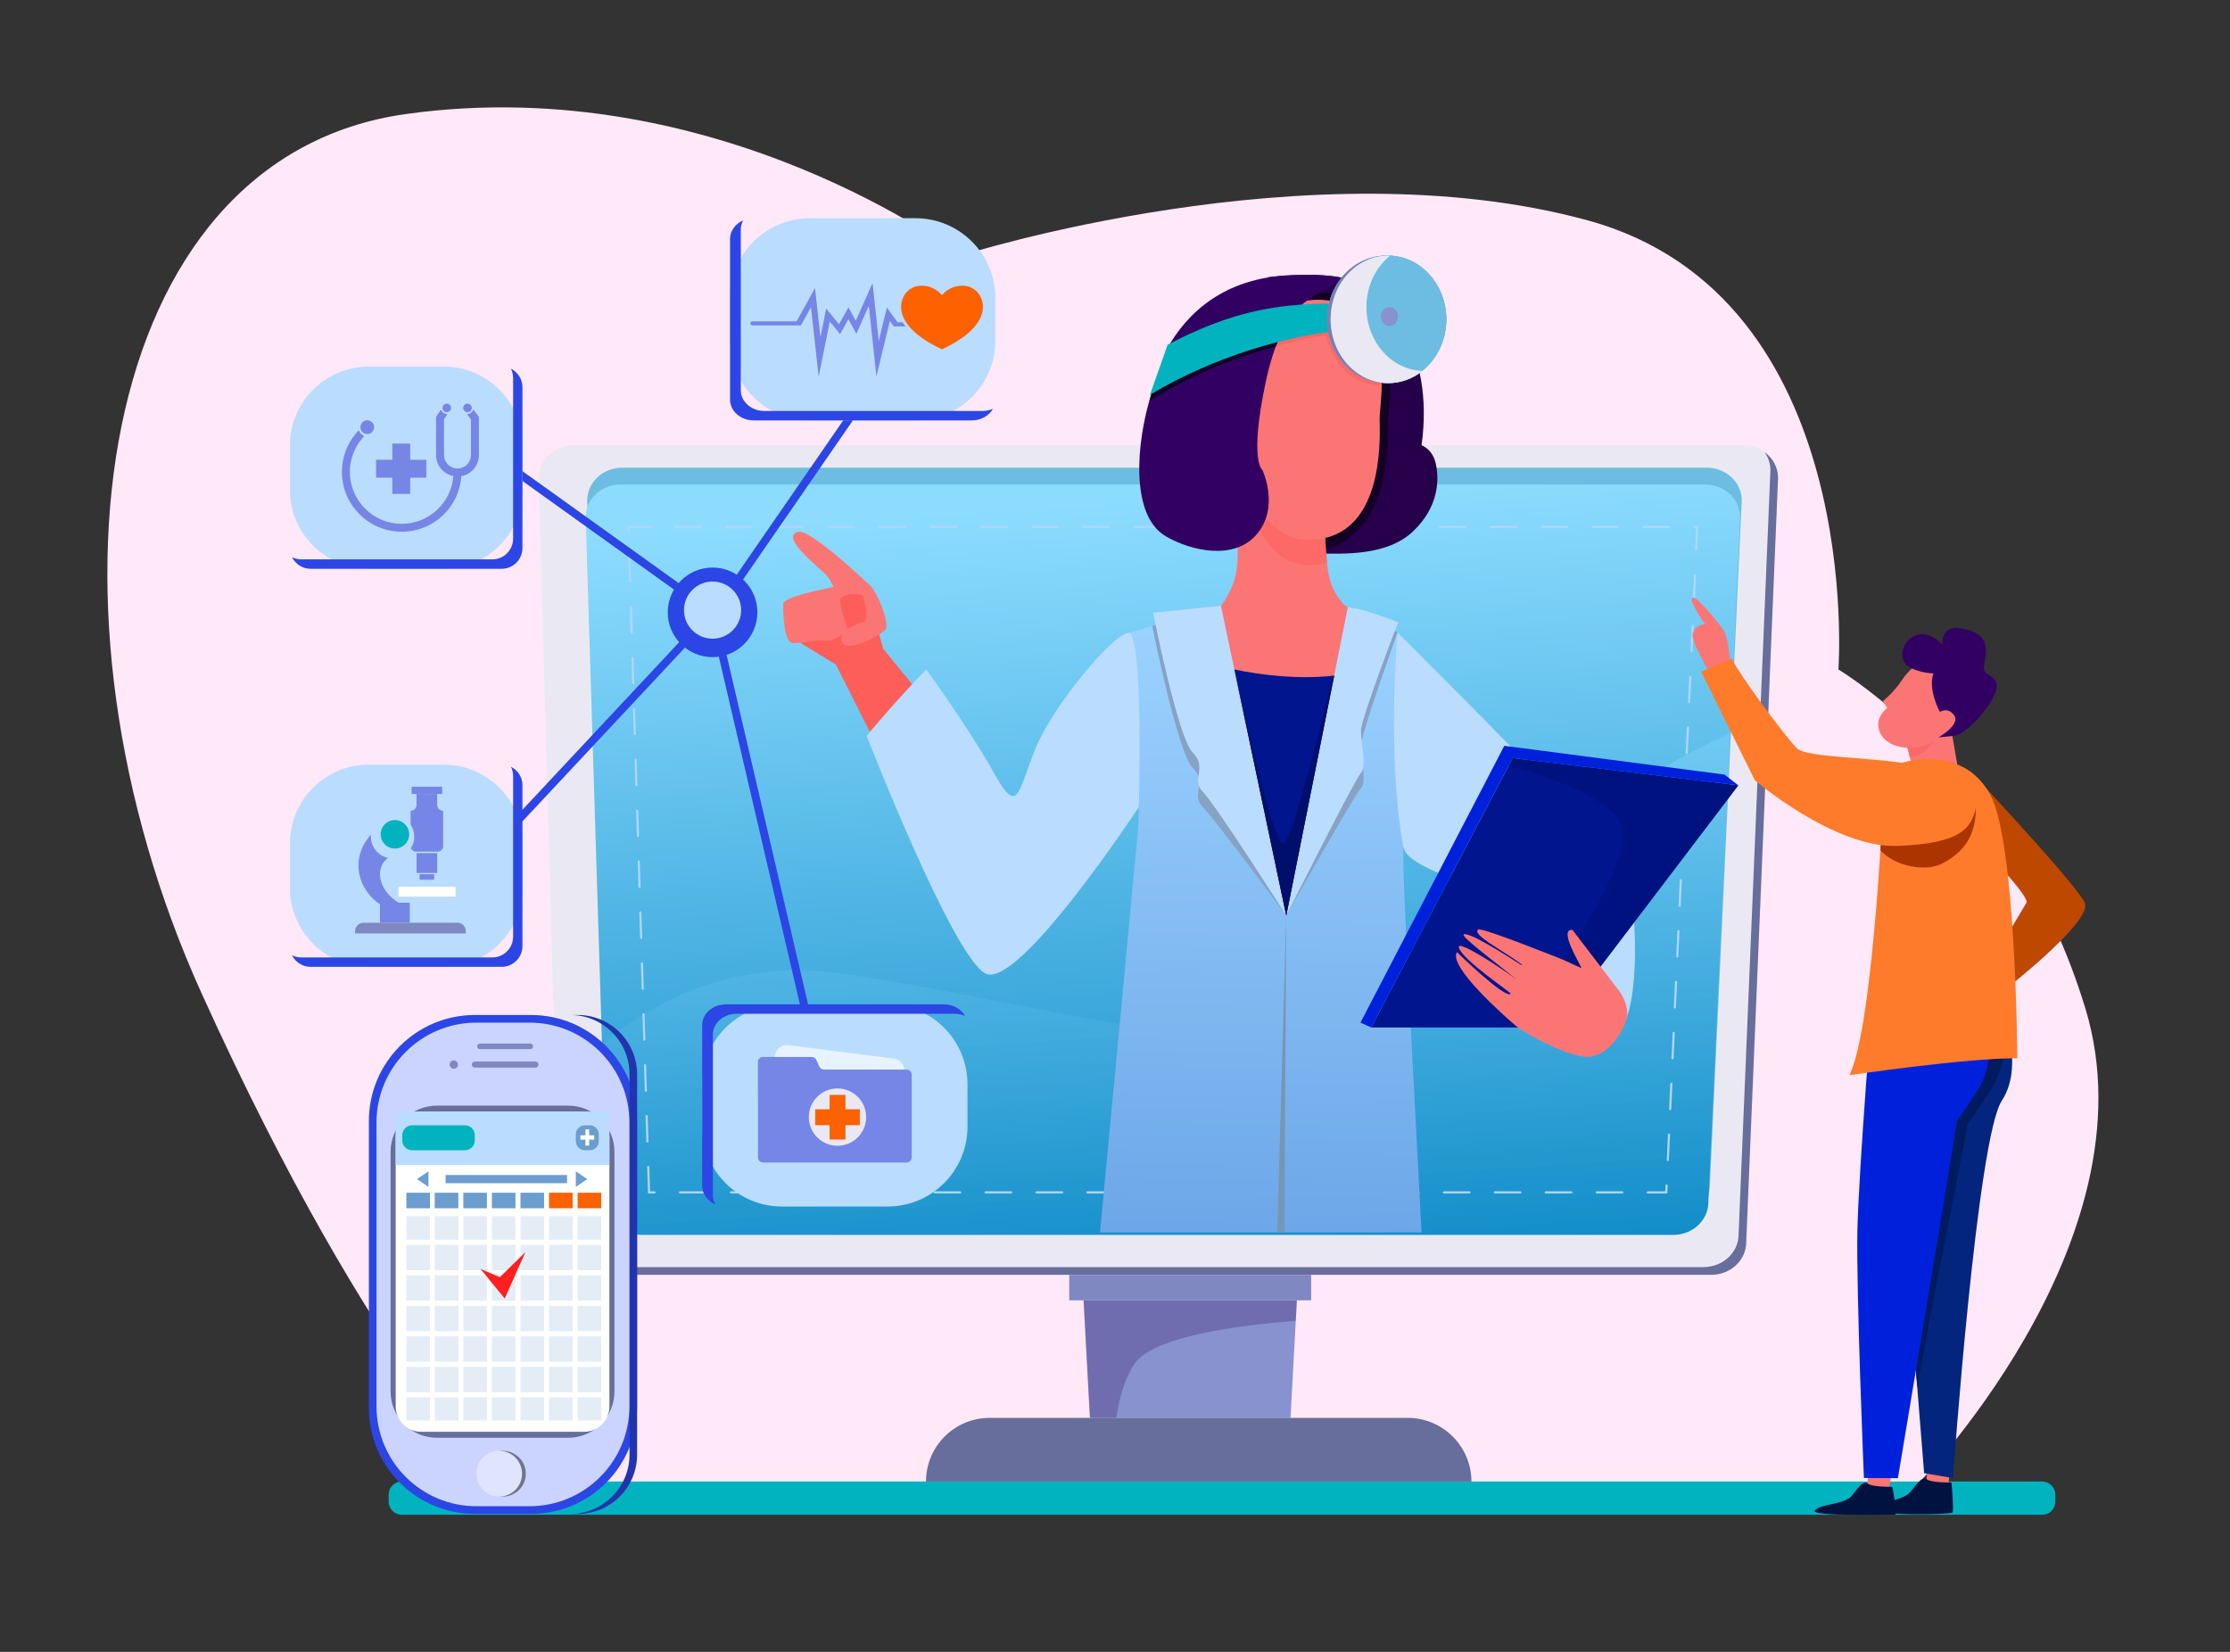 <?xml version="1.0" encoding="utf-8"?>
<!-- Generator: Adobe Illustrator 23.1.0, SVG Export Plug-In . SVG Version: 6.00 Build 0)  -->
<svg version="1.1" id="Layer_1" xmlns="http://www.w3.org/2000/svg" xmlns:xlink="http://www.w3.org/1999/xlink" x="0px" y="0px"
	 viewBox="0 0 540 400" style="enable-background:new 0 0 540 400;" xml:space="preserve">
<rect x="0" y="0" width="540" height="400" fill="#333333" stroke="none"/>
<style type="text/css">
	.st0{fill:#FFE8F8;}
	.st1{fill:#00B3BF;}
	.st2{fill:#EAE9F3;}
	.st3{fill:#676E9C;}
	.st4{fill:#6CBDE1;}
	.st5{fill:url(#SVGID_1_);}
	.st6{opacity:0.32;fill:url(#SVGID_2_);}
	.st7{fill:#AFD6FF;}
	.st8{fill:url(#SVGID_3_);}
	.st9{fill:#87A2C2;}
	.st10{fill:#BADCFF;}
	.st11{fill:#7696B5;}
	.st12{fill:#8088C2;}
	.st13{fill:#8792CE;}
	.st14{opacity:0.28;fill:#370C62;}
	.st15{fill:#FD5E5A;}
	.st16{fill:#26004A;}
	.st17{fill:#130025;}
	.st18{fill:#FC7575;}
	.st19{fill:#00158E;}
	.st20{fill:#000F6B;}
	.st21{opacity:0.53;fill:#FD5E5A;}
	.st22{fill:#320063;}
	.st23{fill:#7881B6;}
	.st24{fill:#2C46E6;}
	.st25{fill:#7686E6;}
	.st26{fill:#FD6100;}
	.st27{opacity:0.66;fill:#FFFFFF;}
	.st28{fill:#FFFFFF;}
	.st29{opacity:0.44;fill:#000F6B;}
	.st30{fill:#0021DB;}
	.st31{fill:#00123F;}
	.st32{fill:#03257D;}
	.st33{fill:#001B5E;}
	.st34{fill:#BE4800;}
	.st35{fill:#FD7B2A;}
	.st36{fill:#AB3400;}
	.st37{fill:#2134AD;}
	.st38{fill:#CBD4FF;}
	.st39{fill:#727586;}
	.st40{fill:#DFE5FF;}
	.st41{fill:#6B9ECE;}
	.st42{opacity:0.18;fill:#6B9ECE;}
	.st43{fill:#FF1F20;}
</style>
<path class="st0" d="M122.65,361.44c0,0-31.76-28-73.85-120.94C6.7,147.56,22.72,38.12,98.37,27.6
	c75.64-10.52,134.38,34.28,134.38,34.28s84.37-26.95,151.71-8.52c67.34,18.43,60.72,108.76,60.72,108.76s42.47,25.08,59.8,82.07
	c17.33,56.99-42.29,117-42.29,117L122.65,361.44z"/>
<path class="st1" d="M494.52,366.8H97.29c-1.75,0-3.18-1.42-3.18-3.18v-1.69c0-1.75,1.42-3.18,3.18-3.18h397.23
	c1.75,0,3.18,1.42,3.18,3.18v1.69C497.7,365.38,496.28,366.8,494.52,366.8z"/>
<path class="st2" d="M414.38,308.7H144.07c-4.68,0-8.48-3.54-8.48-7.91l-5.14-185.06c0-4.37,3.8-7.91,8.48-7.91h283.17
	c4.68,0,8.48,3.54,8.48,7.91l-7.71,185.06C422.86,305.16,419.06,308.7,414.38,308.7z"/>
<path class="st3" d="M427.28,109.47c0.9,1.26,1.43,2.77,1.43,4.39l-7.71,185.06c0,4.37-3.8,7.91-8.48,7.91H142.2
	c-1.95,0-3.75-0.62-5.19-1.65c1.52,2.12,4.11,3.52,7.05,3.52h270.31c4.68,0,8.48-3.54,8.48-7.91l7.71-185.06
	C430.57,113.19,429.28,110.92,427.28,109.47z"/>
<path class="st4" d="M147.34,287.04l-5.14-165.88c0-4.37,3.8-7.91,8.48-7.91h262.61c4.68,0,8.48,3.54,8.48,7.91l-7.71,165.88
	c0,4.37-3.8,7.91-8.48,7.91H155.82C151.14,294.95,147.34,291.41,147.34,287.04z"/>
<linearGradient id="SVGID_1_" gradientUnits="userSpaceOnUse" x1="292.358" y1="334.149" x2="278.483" y2="120.635">
	<stop  offset="0" style="stop-color:#0082C1"/>
	<stop  offset="1" style="stop-color:#8DDCFF"/>
</linearGradient>
<path class="st5" d="M146.96,291.11l-5.14-165.88c0-4.37,3.8-7.91,8.48-7.91H412.9c4.68,0,8.48,3.54,8.48,7.91l-7.71,165.88
	c0,4.37-3.8,7.91-8.48,7.91H155.44C150.75,299.02,146.96,295.47,146.96,291.11z"/>
<linearGradient id="SVGID_2_" gradientUnits="userSpaceOnUse" x1="288.749" y1="323.514" x2="280.303" y2="193.536">
	<stop  offset="0" style="stop-color:#0082C1"/>
	<stop  offset="1" style="stop-color:#8DDCFF"/>
</linearGradient>
<path class="st6" d="M368.38,216.22c-31.86,56.04-87.36,31.32-162.86,19.77c-25.36-3.88-44.93,4.37-59.75,17.04l1.18,38.07
	c0,4.37,3.8,7.91,8.48,7.91h249.76c4.68,0,8.48-3.54,8.48-7.91l5.29-113.68C395.66,188.53,376.76,201.49,368.38,216.22z"/>
<g>
	<path class="st7" d="M403.74,288.99H399c-0.14,0-0.26-0.11-0.26-0.26c0-0.14,0.12-0.26,0.26-0.26h4.24l0.07-1.43
		c0.01-0.14,0.13-0.26,0.27-0.24c0.14,0.01,0.25,0.13,0.24,0.27L403.74,288.99z M392.84,288.99h-6.17c-0.14,0-0.26-0.11-0.26-0.26
		c0-0.14,0.12-0.26,0.26-0.26h6.17c0.14,0,0.26,0.12,0.26,0.26C393.1,288.88,392.98,288.99,392.84,288.99z M380.5,288.99h-6.17
		c-0.14,0-0.26-0.11-0.26-0.26c0-0.14,0.12-0.26,0.26-0.26h6.17c0.14,0,0.26,0.12,0.26,0.26
		C380.76,288.88,380.65,288.99,380.5,288.99z M368.17,288.99H362c-0.14,0-0.26-0.11-0.26-0.26c0-0.14,0.12-0.26,0.26-0.26h6.17
		c0.14,0,0.26,0.12,0.26,0.26C368.43,288.88,368.31,288.99,368.17,288.99z M355.84,288.99h-6.17c-0.14,0-0.26-0.11-0.26-0.26
		c0-0.14,0.12-0.26,0.26-0.26h6.17c0.14,0,0.26,0.12,0.26,0.26C356.09,288.88,355.98,288.99,355.84,288.99z M343.5,288.99h-6.17
		c-0.14,0-0.26-0.11-0.26-0.26c0-0.14,0.12-0.26,0.26-0.26h6.17c0.14,0,0.26,0.12,0.26,0.26
		C343.76,288.88,343.65,288.99,343.5,288.99z M331.17,288.99H325c-0.14,0-0.26-0.11-0.26-0.26c0-0.14,0.12-0.26,0.26-0.26h6.17
		c0.14,0,0.26,0.12,0.26,0.26C331.43,288.88,331.31,288.99,331.17,288.99z M318.84,288.99h-6.17c-0.14,0-0.26-0.11-0.26-0.26
		c0-0.14,0.11-0.26,0.26-0.26h6.17c0.14,0,0.26,0.12,0.26,0.26C319.09,288.88,318.98,288.99,318.84,288.99z M306.5,288.99h-6.17
		c-0.14,0-0.26-0.11-0.26-0.26c0-0.14,0.11-0.26,0.26-0.26h6.17c0.14,0,0.26,0.12,0.26,0.26
		C306.76,288.88,306.65,288.99,306.5,288.99z M294.17,288.99H288c-0.14,0-0.26-0.11-0.26-0.26c0-0.14,0.11-0.26,0.26-0.26h6.17
		c0.14,0,0.26,0.12,0.26,0.26C294.43,288.88,294.31,288.99,294.17,288.99z M281.84,288.99h-6.17c-0.14,0-0.26-0.11-0.26-0.26
		c0-0.14,0.11-0.26,0.26-0.26h6.17c0.14,0,0.26,0.12,0.26,0.26C282.09,288.88,281.98,288.99,281.84,288.99z M269.5,288.99h-6.17
		c-0.14,0-0.26-0.11-0.26-0.26c0-0.14,0.11-0.26,0.26-0.26h6.17c0.14,0,0.26,0.12,0.26,0.26
		C269.76,288.88,269.64,288.99,269.5,288.99z M257.17,288.99H251c-0.14,0-0.26-0.11-0.26-0.26c0-0.14,0.11-0.26,0.26-0.26h6.17
		c0.14,0,0.26,0.12,0.26,0.26C257.43,288.88,257.31,288.99,257.17,288.99z M244.84,288.99h-6.17c-0.14,0-0.26-0.11-0.26-0.26
		c0-0.14,0.11-0.26,0.26-0.26h6.17c0.14,0,0.26,0.12,0.26,0.26C245.09,288.88,244.98,288.99,244.84,288.99z M232.5,288.99h-6.17
		c-0.14,0-0.26-0.11-0.26-0.26c0-0.14,0.11-0.26,0.26-0.26h6.17c0.14,0,0.26,0.12,0.26,0.26
		C232.76,288.88,232.64,288.99,232.5,288.99z M220.17,288.99H214c-0.14,0-0.26-0.11-0.26-0.26c0-0.14,0.11-0.26,0.26-0.26h6.17
		c0.14,0,0.26,0.12,0.26,0.26C220.43,288.88,220.31,288.99,220.17,288.99z M207.83,288.99h-6.17c-0.14,0-0.26-0.11-0.26-0.26
		c0-0.14,0.11-0.26,0.26-0.26h6.17c0.14,0,0.26,0.12,0.26,0.26C208.09,288.88,207.98,288.99,207.83,288.99z M195.5,288.99h-6.17
		c-0.14,0-0.26-0.11-0.26-0.26c0-0.14,0.11-0.26,0.26-0.26h6.17c0.14,0,0.26,0.12,0.26,0.26
		C195.76,288.88,195.64,288.99,195.5,288.99z M183.17,288.99H177c-0.14,0-0.26-0.11-0.26-0.26c0-0.14,0.11-0.26,0.26-0.26h6.17
		c0.14,0,0.26,0.12,0.26,0.26C183.42,288.88,183.31,288.99,183.17,288.99z M170.83,288.99h-6.17c-0.14,0-0.26-0.11-0.26-0.26
		c0-0.14,0.11-0.26,0.26-0.26h6.17c0.14,0,0.26,0.12,0.26,0.26C171.09,288.88,170.98,288.99,170.83,288.99z M158.5,288.99h-1.58
		l-0.2-6.41c0-0.14,0.11-0.26,0.25-0.26c0.15,0.01,0.26,0.11,0.27,0.25l0.18,5.91h1.08c0.14,0,0.26,0.12,0.26,0.26
		C158.76,288.88,158.64,288.99,158.5,288.99z M403.86,281.16c0,0-0.01,0-0.01,0c-0.14-0.01-0.25-0.13-0.24-0.27l0.29-6.16
		c0.01-0.14,0.14-0.26,0.27-0.24c0.14,0.01,0.25,0.13,0.24,0.27l-0.29,6.16C404.11,281.05,403.99,281.16,403.86,281.16z
		 M156.78,276.67c-0.14,0-0.25-0.11-0.26-0.25l-0.19-6.16c0-0.14,0.11-0.26,0.25-0.26c0.15,0,0.26,0.11,0.26,0.25l0.19,6.16
		C157.05,276.54,156.93,276.66,156.78,276.67C156.79,276.67,156.79,276.67,156.78,276.67z M404.43,268.84c0,0-0.01,0-0.01,0
		c-0.14-0.01-0.25-0.13-0.24-0.27l0.29-6.16c0.01-0.14,0.13-0.26,0.27-0.24c0.14,0.01,0.25,0.13,0.24,0.27l-0.29,6.16
		C404.68,268.73,404.57,268.84,404.43,268.84z M156.4,264.34c-0.14,0-0.25-0.11-0.26-0.25l-0.19-6.16c0-0.14,0.11-0.26,0.25-0.26
		c0.14,0,0.26,0.11,0.26,0.25l0.19,6.16C156.66,264.22,156.55,264.34,156.4,264.34C156.41,264.34,156.4,264.34,156.4,264.34z
		 M405,256.52c0,0-0.01,0-0.01,0c-0.14-0.01-0.25-0.13-0.24-0.27l0.29-6.16c0.01-0.14,0.13-0.26,0.27-0.24
		c0.14,0.01,0.25,0.13,0.24,0.27l-0.29,6.16C405.25,256.41,405.14,256.52,405,256.52z M156.02,252.01c-0.14,0-0.25-0.11-0.26-0.25
		l-0.19-6.16c0-0.14,0.11-0.26,0.25-0.27c0.14,0.01,0.26,0.11,0.26,0.25l0.19,6.16C156.28,251.89,156.17,252.01,156.02,252.01
		C156.03,252.01,156.02,252.01,156.02,252.01z M405.57,244.2c0,0-0.01,0-0.01,0c-0.14-0.01-0.25-0.13-0.24-0.27l0.29-6.16
		c0.01-0.14,0.12-0.26,0.27-0.24c0.14,0.01,0.25,0.13,0.24,0.27l-0.29,6.16C405.83,244.09,405.71,244.2,405.57,244.2z
		 M155.64,239.68c-0.14,0-0.25-0.11-0.26-0.25l-0.19-6.16c0-0.14,0.11-0.26,0.25-0.26c0.15-0.01,0.26,0.11,0.27,0.25l0.19,6.16
		C155.9,239.56,155.79,239.68,155.64,239.68C155.64,239.68,155.64,239.68,155.64,239.68z M406.15,231.88c0,0-0.01,0-0.01,0
		c-0.14-0.01-0.25-0.13-0.24-0.27l0.29-6.16c0.01-0.14,0.13-0.26,0.27-0.24c0.14,0.01,0.25,0.13,0.24,0.27l-0.29,6.16
		C406.4,231.77,406.28,231.88,406.15,231.88z M155.26,227.36c-0.14,0-0.25-0.11-0.26-0.25l-0.19-6.16c0-0.14,0.11-0.26,0.25-0.26
		c0.15,0,0.26,0.11,0.26,0.25l0.19,6.16C155.52,227.23,155.41,227.35,155.26,227.36C155.26,227.36,155.26,227.36,155.26,227.36z
		 M406.72,219.56c0,0-0.01,0-0.01,0c-0.14-0.01-0.25-0.13-0.24-0.27l0.29-6.16c0.01-0.14,0.14-0.26,0.27-0.24
		c0.14,0.01,0.25,0.13,0.24,0.27l-0.29,6.16C406.97,219.45,406.86,219.56,406.72,219.56z M154.87,215.03
		c-0.14,0-0.25-0.11-0.26-0.25l-0.19-6.16c0-0.14,0.11-0.26,0.25-0.27c0.16,0,0.26,0.11,0.26,0.25l0.19,6.16
		C155.13,214.91,155.02,215.02,154.87,215.03C154.88,215.03,154.88,215.03,154.87,215.03z M407.29,207.23c0,0-0.01,0-0.01,0
		c-0.14-0.01-0.25-0.13-0.24-0.27l0.29-6.16c0.01-0.14,0.12-0.26,0.27-0.24c0.14,0.01,0.25,0.13,0.24,0.27l-0.29,6.16
		C407.54,207.13,407.43,207.23,407.29,207.23z M154.49,202.7c-0.14,0-0.25-0.11-0.26-0.25l-0.19-6.16c0-0.14,0.11-0.26,0.25-0.27
		c0.15,0,0.26,0.11,0.27,0.25l0.19,6.16C154.75,202.58,154.64,202.7,154.49,202.7C154.5,202.7,154.49,202.7,154.49,202.7z
		 M407.87,194.91c0,0-0.01,0-0.01,0c-0.14-0.01-0.25-0.13-0.24-0.27l0.29-6.16c0.01-0.14,0.15-0.25,0.27-0.24
		c0.14,0.01,0.25,0.13,0.24,0.27l-0.29,6.16C408.12,194.81,408,194.91,407.87,194.91z M154.11,190.37c-0.14,0-0.25-0.11-0.26-0.25
		l-0.19-6.16c0-0.14,0.11-0.26,0.25-0.26c0.14-0.02,0.26,0.11,0.26,0.25l0.19,6.16C154.37,190.25,154.26,190.37,154.11,190.37
		C154.11,190.37,154.11,190.37,154.11,190.37z M408.44,182.59c0,0-0.01,0-0.01,0c-0.14-0.01-0.25-0.13-0.24-0.27l0.29-6.16
		c0.01-0.14,0.12-0.25,0.27-0.24c0.14,0.01,0.25,0.13,0.24,0.27l-0.29,6.16C408.69,182.49,408.58,182.59,408.44,182.59z
		 M153.73,178.05c-0.14,0-0.25-0.11-0.26-0.25l-0.19-6.16c0-0.14,0.11-0.26,0.25-0.26c0.14,0,0.26,0.11,0.26,0.25l0.19,6.16
		C153.99,177.92,153.88,178.04,153.73,178.05C153.73,178.05,153.73,178.05,153.73,178.05z M409.01,170.27c0,0-0.01,0-0.01,0
		c-0.14-0.01-0.25-0.13-0.24-0.27l0.29-6.16c0.01-0.14,0.13-0.25,0.27-0.24c0.14,0.01,0.25,0.13,0.24,0.27l-0.29,6.16
		C409.26,170.17,409.15,170.27,409.01,170.27z M153.34,165.72c-0.14,0-0.25-0.11-0.26-0.25l-0.19-6.16c0-0.14,0.11-0.26,0.25-0.26
		c0.14,0,0.26,0.11,0.26,0.25l0.19,6.16C153.61,165.6,153.49,165.71,153.34,165.72C153.35,165.72,153.35,165.72,153.34,165.72z
		 M409.59,157.95c0,0-0.01,0-0.01,0c-0.14-0.01-0.25-0.13-0.24-0.27l0.29-6.16c0.01-0.14,0.13-0.25,0.27-0.24
		c0.14,0.01,0.25,0.13,0.24,0.27l-0.29,6.16C409.84,157.85,409.72,157.95,409.59,157.95z M152.96,153.39
		c-0.14,0-0.25-0.11-0.26-0.25l-0.19-6.16c0-0.14,0.11-0.26,0.25-0.26c0.15-0.01,0.26,0.11,0.27,0.25l0.19,6.16
		C153.22,153.27,153.11,153.39,152.96,153.39C152.97,153.39,152.97,153.39,152.96,153.39z M410.16,145.63c0,0-0.01,0-0.01,0
		c-0.14-0.01-0.25-0.13-0.24-0.27l0.29-6.16c0.01-0.14,0.12-0.26,0.27-0.24c0.14,0.01,0.25,0.13,0.24,0.27l-0.29,6.16
		C410.41,145.53,410.29,145.63,410.16,145.63z M152.58,141.06c-0.14,0-0.25-0.11-0.26-0.25l-0.19-6.16c0-0.14,0.11-0.26,0.25-0.26
		c0.14-0.01,0.26,0.11,0.26,0.25l0.19,6.16C152.84,140.94,152.73,141.06,152.58,141.06C152.59,141.06,152.58,141.06,152.58,141.06z
		 M410.73,133.31c0,0-0.01,0-0.01,0c-0.14-0.01-0.25-0.13-0.24-0.27l0.24-5.2h-0.43c-0.14,0-0.26-0.11-0.26-0.26
		c0-0.14,0.12-0.26,0.26-0.26h0.97l-0.27,5.73C410.98,133.21,410.87,133.31,410.73,133.31z M152.2,128.74
		c-0.14,0-0.25-0.11-0.26-0.25l-0.04-1.15h5.54c0.14,0,0.26,0.11,0.26,0.26c0,0.14-0.11,0.26-0.26,0.26h-5.01l0.02,0.62
		C152.46,128.61,152.35,128.73,152.2,128.74C152.2,128.74,152.2,128.74,152.2,128.74z M404.12,127.85h-6.17
		c-0.14,0-0.26-0.11-0.26-0.26c0-0.14,0.12-0.26,0.26-0.26h6.17c0.14,0,0.26,0.11,0.26,0.26
		C404.38,127.73,404.26,127.85,404.12,127.85z M391.79,127.85h-6.17c-0.14,0-0.26-0.11-0.26-0.26c0-0.14,0.12-0.26,0.26-0.26h6.17
		c0.14,0,0.26,0.11,0.26,0.26C392.05,127.73,391.93,127.85,391.79,127.85z M379.45,127.85h-6.17c-0.14,0-0.26-0.11-0.26-0.26
		c0-0.14,0.12-0.26,0.26-0.26h6.17c0.14,0,0.26,0.11,0.26,0.26C379.71,127.73,379.6,127.85,379.45,127.85z M367.12,127.85h-6.17
		c-0.14,0-0.26-0.11-0.26-0.26c0-0.14,0.12-0.26,0.26-0.26h6.17c0.14,0,0.26,0.11,0.26,0.26
		C367.38,127.73,367.26,127.85,367.12,127.85z M354.79,127.85h-6.17c-0.14,0-0.26-0.11-0.26-0.26c0-0.14,0.12-0.26,0.26-0.26h6.17
		c0.14,0,0.26,0.11,0.26,0.26C355.04,127.73,354.93,127.85,354.79,127.85z M342.45,127.85h-6.17c-0.14,0-0.26-0.11-0.26-0.26
		c0-0.14,0.12-0.26,0.26-0.26h6.17c0.14,0,0.26,0.11,0.26,0.26C342.71,127.73,342.6,127.85,342.45,127.85z M330.12,127.85h-6.17
		c-0.14,0-0.26-0.11-0.26-0.26c0-0.14,0.11-0.26,0.26-0.26h6.17c0.14,0,0.26,0.11,0.26,0.26
		C330.38,127.73,330.26,127.85,330.12,127.85z M317.79,127.85h-6.17c-0.14,0-0.26-0.11-0.26-0.26c0-0.14,0.11-0.26,0.26-0.26h6.17
		c0.14,0,0.26,0.11,0.26,0.26C318.04,127.73,317.93,127.85,317.79,127.85z M305.45,127.85h-6.17c-0.14,0-0.26-0.11-0.26-0.26
		c0-0.14,0.11-0.26,0.26-0.26h6.17c0.14,0,0.26,0.11,0.26,0.26C305.71,127.73,305.6,127.85,305.45,127.85z M293.12,127.85h-6.17
		c-0.14,0-0.26-0.11-0.26-0.26c0-0.14,0.11-0.26,0.26-0.26h6.17c0.14,0,0.26,0.11,0.26,0.26
		C293.38,127.73,293.26,127.85,293.12,127.85z M280.79,127.85h-6.17c-0.14,0-0.26-0.11-0.26-0.26c0-0.14,0.11-0.26,0.26-0.26h6.17
		c0.14,0,0.26,0.11,0.26,0.26C281.04,127.73,280.93,127.85,280.79,127.85z M268.45,127.85h-6.17c-0.14,0-0.26-0.11-0.26-0.26
		c0-0.14,0.11-0.26,0.26-0.26h6.17c0.14,0,0.26,0.11,0.26,0.26C268.71,127.73,268.59,127.85,268.45,127.85z M256.12,127.85h-6.17
		c-0.14,0-0.26-0.11-0.26-0.26c0-0.14,0.11-0.26,0.26-0.26h6.17c0.14,0,0.26,0.11,0.26,0.26
		C256.38,127.73,256.26,127.85,256.12,127.85z M243.79,127.85h-6.17c-0.14,0-0.26-0.11-0.26-0.26c0-0.14,0.11-0.26,0.26-0.26h6.17
		c0.14,0,0.26,0.11,0.26,0.26C244.04,127.73,243.93,127.85,243.79,127.85z M231.45,127.85h-6.17c-0.14,0-0.26-0.11-0.26-0.26
		c0-0.14,0.11-0.26,0.26-0.26h6.17c0.14,0,0.26,0.11,0.26,0.26C231.71,127.73,231.59,127.85,231.45,127.85z M219.12,127.85h-6.17
		c-0.14,0-0.26-0.11-0.26-0.26c0-0.14,0.11-0.26,0.26-0.26h6.17c0.14,0,0.26,0.11,0.26,0.26
		C219.38,127.73,219.26,127.85,219.12,127.85z M206.79,127.85h-6.17c-0.14,0-0.26-0.11-0.26-0.26c0-0.14,0.11-0.26,0.26-0.26h6.17
		c0.14,0,0.26,0.11,0.26,0.26C207.04,127.73,206.93,127.85,206.79,127.85z M194.45,127.85h-6.17c-0.14,0-0.26-0.11-0.26-0.26
		c0-0.14,0.11-0.26,0.26-0.26h6.17c0.14,0,0.26,0.11,0.26,0.26C194.71,127.73,194.59,127.85,194.45,127.85z M182.12,127.85h-6.17
		c-0.14,0-0.26-0.11-0.26-0.26c0-0.14,0.11-0.26,0.26-0.26h6.17c0.14,0,0.26,0.11,0.26,0.26
		C182.37,127.73,182.26,127.85,182.12,127.85z M169.78,127.85h-6.17c-0.14,0-0.26-0.11-0.26-0.26c0-0.14,0.11-0.26,0.26-0.26h6.17
		c0.14,0,0.26,0.11,0.26,0.26C170.04,127.73,169.93,127.85,169.78,127.85z"/>
</g>
<linearGradient id="SVGID_3_" gradientUnits="userSpaceOnUse" x1="305.318" y1="297.662" x2="308.402" y2="151.715">
	<stop  offset="0" style="stop-color:#6EA7E8"/>
	<stop  offset="1" style="stop-color:#9AD2FF"/>
</linearGradient>
<path class="st8" d="M273.31,153.25c0,0,3.65,37,2.08,49.59l-9.02,95.59h77.86c0,0-4.37-81.45-4.37-87.62
	c0-6.17-1.28-57.56-1.28-57.56l-12.21-6.17l-30.71-0.39L273.31,153.25z"/>
<g>
	<path class="st9" d="M294.38,147.27l-15.37,4.3c0,0,6.15,30.72,9.82,34.39c3.67,3.67-0.62,6.42,2.46,9.51
		c3.08,3.08,20.17,26.25,20.17,26.25L294.38,147.27z"/>
	<path class="st9" d="M327.14,148.28l-15.67,73.44c0,0,16.66-29.45,18.09-30.88c1.43-1.43,0-7.45,0-10.28s8.86-27.4,8.86-27.4
		S330.33,148.28,327.14,148.28z"/>
</g>
<g>
	<path class="st10" d="M295.67,146.69l-16.44,1.67c0,0,5.95,30.25,9.62,33.92c3.67,3.67-0.62,6.42,2.46,9.51
		c3.08,3.08,20.17,29.93,20.17,29.93L295.67,146.69z"/>
	<path class="st10" d="M326.37,147.08l-14.9,74.64c0,0,16.66-33.13,18.09-34.56c1.43-1.43,0-7.45,0-10.28s9.02-26.21,9.02-26.21
		S329.56,147.08,326.37,147.08z"/>
</g>
<polygon class="st11" points="309.29,298.42 311.47,221.72 311.02,298.42 "/>
<rect x="258.92" y="308.7" class="st12" width="58.58" height="6.17"/>
<polygon class="st13" points="312.5,343.35 263.93,343.35 262.39,314.87 314.04,314.87 "/>
<path class="st14" d="M314.04,314.87h-51.65l1.54,28.48h6.39c0.63-4.43,1.88-9.15,4.28-12.94c4.33-6.85,25.7-9.54,39.17-10.57
	L314.04,314.87z"/>
<path class="st3" d="M356.31,358.76H224.23l0,0c0-8.51,6.9-15.42,15.42-15.42h101.24C349.4,343.35,356.31,350.25,356.31,358.76
	L356.31,358.76z"/>
<path class="st15" d="M213.87,157.09l-4.49-16.06l-19.72,5.06c0,0,2.81,8.75,4.77,9.95c1.44,0.88,5.8,3.55,7.99,4.89l0,0
	l17.63,34.97l12.68-15.67L213.87,157.09z"/>
<path class="st16" d="M307.1,67.13c0,0,15.03-1.84,21.46,1.23c6.42,3.06,19.01,15.44,15.67,39.47c0,0,2.7,0.86,3.47,4.53
	c0.77,3.68,0.84,10.23-5.52,16.3c-6.36,6.07-17.09,5.39-22.61,5.39s-21.07-4.66-25.05-13.24C290.52,112.23,307.1,67.13,307.1,67.13z
	"/>
<path class="st17" d="M314.38,70.62c-4.03-0.38-7.39,1.47-10.09,4.51c-3.41,10.04-8.87,27.21-10.13,37.81
	c0.56,4.26,1.96,8.49,3.99,11.84c0.35,0.58,0.72,1.14,1.11,1.67c5.33,4.19,13.17,6.72,17.98,7.41c14.98-2.01,19.2-15.85,18.83-31.1
	c-0.1-4.11,2.84-16.9-3.52-25.17C328.27,72.03,320.91,69.98,314.38,70.62z"/>
<path class="st18" d="M299.39,123.18c0,0,0.77,10.41,0,15.16c-0.77,4.75-3.73,8.35-3.73,8.35l15.8,75.03l14.9-74.64
	c0,0-3.7-2.27-4.75-8.74c-1.05-6.47-1.03-23.13-1.03-23.13L299.39,123.18z"/>
<path class="st19" d="M311.47,221.72l11.6-58.11c-8.85,0.96-17.62-0.15-24.15-1.49L311.47,221.72z"/>
<path class="st20" d="M323.07,163.62c-0.08,0.01-0.16,0.02-0.25,0.03c-2.9,11.87-9.54,38.19-11.8,40.45
	c-2.17,2.17-8.8-26.82-12.09-41.97c0,0-0.01,0-0.01,0l12.55,59.6L323.07,163.62z"/>
<path class="st21" d="M302.73,121.93c2.27,8.84,7.77,17.15,18.24,14.39c0.13-0.03,0.25-0.07,0.37-0.11c-0.77-7.39-0.75-21-0.75-21
	L302.73,121.93z"/>
<path class="st18" d="M317.25,72.69c0,0,9.12-1.41,14.13,5.91c5.01,7.32,2.7,19.66,2.7,22.74c0,3.08,1.48,25.44-13.11,28.91
	c-14.58,3.47-19.53-12.46-19.53-22.1S305.03,73.9,317.25,72.69z"/>
<path class="st21" d="M307.17,81.29c-0.51,1.11-0.99,2.29-1.43,3.52c5.05-1.52,10.18-2.7,15.3-3.51
	c2.06,7.13,6.41,12.02,13.56,12.02c0.07-2.85-0.08-6.05-0.8-9.05C325.43,80.85,315.94,75.95,307.17,81.29z"/>
<path class="st18" d="M210.93,142.02c-0.18-0.22-14.77-14.11-17.66-13.24c-4.8,1.25,5.87,9.22,7.03,10.71
	c0.58,0.75,1.09,1.68,1.54,2.57c-0.38,0.11-0.73,0.21-1.05,0.28c-2.75,0.66-10.08,2.03-11.13,3.74c0,0-0.2,9.61,2.33,9.66
	c2.52,0.05,5.08-0.87,7.79-0.6c1.35,0.14,2.75-0.53,3.8-1.23c0.17-0.11,0.33-0.23,0.48-0.34c-0.35,0.59-0.44,1.25-0.08,1.98
	c1.29,2.63,10.25-1.91,10.63-3.58C214.99,150.29,213,144.56,210.93,142.02z M208.88,150.71c-0.82,0.2-2.4,0.77-3.6,1.62
	c-0.35-0.91-2.06-5.53-1.78-7.37c0,0,0,0,0,0c1.25-1.32,3.97-1.36,5.3-0.79l0,0c0.18,0.16,0.31,0.38,0.37,0.65
	C209.6,146.57,210.51,150.32,208.88,150.71z"/>
<path class="st10" d="M209.85,178.17c0,0,20.81,53.45,28.78,57.56s37.16-40.34,37.16-40.34s1.13-42.14-2.47-42.14
	c-3.6,0-18.39,17.59-22.64,28.17c-4.33,10.76-4.18,16.2-9.99,5.75c-5.94-10.68-16.38-25.04-16.38-25.04
	C218.3,168.12,209.85,178.17,209.85,178.17z"/>
<path class="st22" d="M328.55,68.45c0,0-5.14-0.64-8.22,1.8c-3.08,2.44-9.89,3.6-13.88,22.48c-3.98,18.89-0.77,21.07-0.77,21.07
	s4.23,8.74-1.22,15.42c-5.46,6.68-16.16,4.16-22.16,0.64c-8.72-5.11-7.17-22.84-3.5-34.43c0.51-1.62,0.77-2.58,1.36-3.93
	c1.15-2.61,1.53-5.61,3.2-8.35c5.4-8.88,15.22-16.99,32.59-16.55C315.96,66.59,323.8,66.14,328.55,68.45z"/>
<g>
	<path class="st17" d="M280.55,90.06c-1.08,3.25-0.93,2.78-1.75,5.37c-0.17,0.55-0.34,1.12-0.51,1.69c3.42-1.97,4.09-2.52,7.99-4.51
		c7.17-3.65,14.83-6.59,22.65-8.71c0.16-0.42,0.31-0.83,0.47-1.22C299.38,83.62,289.42,85.43,280.55,90.06z"/>
</g>
<path class="st1" d="M282.74,83.48c19.06-9.97,31.87-10.87,53.72-9.44v5.26c-18.34,0.07-36.47,5.05-51.7,12.82
	c-4.1,2.1-6.29,3.53-6.31,3.54L282.74,83.48z"/>
<ellipse class="st13" cx="335.78" cy="77.32" rx="14.44" ry="15.44"/>
<ellipse class="st2" cx="336.22" cy="77.32" rx="14" ry="15.44"/>
<g>
	<ellipse class="st23" cx="335.78" cy="77.32" rx="14.44" ry="15.44"/>
	<ellipse class="st4" cx="336.22" cy="77.32" rx="14" ry="15.44"/>
	<path class="st2" d="M330.88,74.37c0-5.13,2.27-9.68,5.76-12.48c-0.14,0-0.28-0.01-0.42-0.01c-7.73,0-14,6.91-14,15.44
		c0,8.53,6.27,15.44,14,15.44c3.08,0,5.92-1.1,8.23-2.95C336.92,89.56,330.88,82.74,330.88,74.37z"/>
</g>
<path class="st13" d="M338.53,76.66c0,1.27-0.93,2.29-2.08,2.29c-1.15,0-2.08-1.03-2.08-2.29c0-1.27,0.93-2.29,2.08-2.29
	C337.6,74.37,338.53,75.4,338.53,76.66z"/>
<g>
	<path class="st24" d="M174.6,147.34c-0.19,0-0.38-0.06-0.55-0.17c-0.44-0.3-0.55-0.9-0.25-1.34l36.61-53.05
		c0.3-0.44,0.9-0.55,1.34-0.25s0.55,0.9,0.25,1.34l-36.61,53.05C175.21,147.19,174.91,147.34,174.6,147.34z"/>
</g>
<g>
	<path class="st24" d="M111.78,214.21c-0.24,0-0.47-0.09-0.66-0.26c-0.39-0.36-0.41-0.97-0.05-1.36l60.77-64.97
		c0.36-0.39,0.97-0.41,1.36-0.05c0.39,0.36,0.41,0.97,0.05,1.36l-60.77,64.97C112.3,214.11,112.04,214.21,111.78,214.21z"/>
</g>
<g>
	<path class="st24" d="M172.55,149.24c-0.19,0-0.39-0.06-0.56-0.18l-48.88-35.03c-0.43-0.31-0.53-0.91-0.22-1.35
		c0.31-0.43,0.91-0.53,1.35-0.22l48.88,35.03c0.43,0.31,0.53,0.91,0.22,1.35C173.15,149.1,172.85,149.24,172.55,149.24z"/>
</g>
<g>
	<path class="st24" d="M198.62,261.04c-0.44,0-0.83-0.3-0.94-0.75L171.61,148.5c-0.12-0.52,0.2-1.04,0.72-1.16
		c0.52-0.12,1.04,0.2,1.16,0.72l26.07,111.79c0.12,0.52-0.2,1.04-0.72,1.16C198.77,261.03,198.69,261.04,198.62,261.04z"/>
</g>
<path class="st24" d="M183.4,148.28c0,5.99-4.86,10.85-10.85,10.85c-5.99,0-10.85-4.86-10.85-10.85c0-5.99,4.86-10.85,10.85-10.85
	C178.54,137.43,183.4,142.28,183.4,148.28z"/>
<path class="st10" d="M179.47,147.74c0,3.82-3.1,6.92-6.92,6.92c-3.82,0-6.92-3.1-6.92-6.92c0-3.82,3.1-6.92,6.92-6.92
	C176.37,140.83,179.47,143.92,179.47,147.74z"/>
<g>
	<path class="st10" d="M107.44,137.72H89.3c-10.54,0-19.09-8.55-19.09-19.09v-10.77c0-10.54,8.55-19.09,19.09-19.09h18.14
		c10.54,0,19.09,8.55,19.09,19.09v10.77C126.53,129.18,117.98,137.72,107.44,137.72z"/>
	<path class="st24" d="M123.73,89.29c0.33,0.67,0.52,1.43,0.52,2.23v38.91c0,2.77-2.25,5.02-5.02,5.02H72.95
		c-0.8,0-1.55-0.19-2.23-0.52c0.82,1.66,2.53,2.8,4.5,2.8h46.27c2.77,0,5.02-2.25,5.02-5.02V93.79
		C126.53,91.82,125.39,90.11,123.73,89.29z"/>
</g>
<g>
	<path class="st10" d="M107.44,234.11H89.3c-10.54,0-19.09-8.55-19.09-19.09v-10.77c0-10.54,8.55-19.09,19.09-19.09h18.14
		c10.54,0,19.09,8.55,19.09,19.09v10.77C126.53,225.56,117.98,234.11,107.44,234.11z"/>
	<path class="st24" d="M123.73,185.68c0.33,0.67,0.52,1.43,0.52,2.23v38.91c0,2.77-2.25,5.02-5.02,5.02H72.95
		c-0.8,0-1.55-0.19-2.23-0.52c0.82,1.66,2.53,2.8,4.5,2.8h46.27c2.77,0,5.02-2.25,5.02-5.02v-38.91
		C126.53,188.2,125.39,186.5,123.73,185.68z"/>
</g>
<g>
	<path class="st10" d="M196.12,101.8h25.57c10.68,0,19.34-8.66,19.34-19.34V72.18c0-10.68-8.66-19.34-19.34-19.34h-25.57
		c-10.68,0-19.34,8.66-19.34,19.34v10.27C176.78,93.14,185.44,101.8,196.12,101.8z"/>
	<path class="st24" d="M179.97,53.36c-0.38,0.67-0.59,1.43-0.59,2.23V94.5c0,2.77,2.57,5.02,5.73,5.02h52.8
		c0.91,0,1.77-0.19,2.54-0.52c-0.94,1.66-2.88,2.8-5.14,2.8h-52.8c-3.17,0-5.73-2.25-5.73-5.02V57.86
		C176.78,55.89,178.08,54.18,179.97,53.36z"/>
</g>
<g>
	<path class="st10" d="M189.37,243.21h25.57c10.68,0,19.34,8.66,19.34,19.34v10.27c0,10.68-8.66,19.34-19.34,19.34h-25.57
		c-10.68,0-19.34-8.66-19.34-19.34v-10.27C170.03,251.87,178.69,243.21,189.37,243.21z"/>
	<path class="st24" d="M173.22,291.65c-0.38-0.67-0.59-1.43-0.59-2.23v-38.91c0-2.77,2.57-5.02,5.73-5.02h52.8
		c0.91,0,1.77,0.19,2.54,0.52c-0.94-1.66-2.88-2.8-5.14-2.8h-52.8c-3.17,0-5.73,2.25-5.73,5.02v38.91
		C170.03,289.12,171.33,290.83,173.22,291.65z"/>
</g>
<g>
	<path class="st25" d="M90.59,103.44c0,0.92-0.74,1.66-1.66,1.66c-0.92,0-1.66-0.74-1.66-1.66c0-0.92,0.74-1.66,1.66-1.66
		C89.85,101.78,90.59,102.53,90.59,103.44z"/>
	<path class="st25" d="M109.23,98.77c0,0.58-0.47,1.04-1.04,1.04c-0.58,0-1.04-0.47-1.04-1.04c0-0.58,0.47-1.04,1.04-1.04
		C108.76,97.73,109.23,98.2,109.23,98.77z"/>
	<path class="st25" d="M97.28,128.76c-7.99,0-14.49-6.5-14.49-14.48c0-3.6,1.32-7.04,3.72-9.69l0.36-0.4l0.27,0.47
		c0.16,0.28,0.39,0.53,0.66,0.71l0.38,0.25l-0.3,0.34c-2.04,2.29-3.16,5.24-3.16,8.33c0,6.92,5.63,12.55,12.55,12.55
		c6.57,0,12-5.05,12.51-11.56c-2.41-0.47-4.19-2.6-4.19-5.1v-9.22l1.12-1.71l0.34,0.43c0.19,0.24,0.46,0.42,0.75,0.5l0.52,0.14
		l-0.8,1.23v8.64c0,1.8,1.46,3.26,3.26,3.26c1.8,0,3.26-1.46,3.26-3.26v-8.61l-0.93-1.25l0.52-0.17c0.29-0.1,0.55-0.29,0.72-0.54
		l0.31-0.44l1.31,1.76v9.25c0,2.53-1.81,4.67-4.26,5.11C111.21,122.87,104.92,128.76,97.28,128.76z"/>
	<path class="st25" d="M114.24,98.77c0,0.58-0.47,1.04-1.04,1.04c-0.58,0-1.04-0.47-1.04-1.04c0-0.58,0.47-1.04,1.04-1.04
		C113.77,97.73,114.24,98.2,114.24,98.77z"/>
	<polygon class="st25" points="103.26,111.34 99.33,111.34 99.33,107.41 95,107.41 95,111.34 91.07,111.34 91.07,115.67 95,115.67 
		95,119.6 99.33,119.6 99.33,115.67 103.26,115.67 	"/>
</g>
<g>
	<g>
		<path class="st25" d="M218.61,78.05h-1.25l-2.6-3.58l-1.96,8.09l-1.51-14.03l-4.06,9.14l-1.78-3.24l-2.28,4.08l-3.1-3.79l-1.4,6.9
			l-1.31-11.86l-4.46,8.05h-10.72c-0.27,0-0.49,0.22-0.49,0.49l0,0c0,0.27,0.22,0.49,0.49,0.49h11.77l2.43-4.39l1.86,16.81
			l2.7-13.35l2.49,3.04l2.01-3.6l1.94,3.53l3.01-6.78l1.84,17.08l3.25-13.39l0.94,1.3h2.85C219.01,78.69,218.8,78.37,218.61,78.05z"
			/>
		<path class="st26" d="M228.1,71.49c0,0,1.67-2.31,4.96-2.31c2.93,0,4.96,2.37,4.96,5.13c0,3.19-2.76,6.97-9.91,10.26
			c-7.16-3.29-9.91-7.07-9.91-10.26c0-2.76,2.02-5.13,4.96-5.13C226.43,69.18,228.1,71.49,228.1,71.49z"/>
	</g>
</g>
<g>
	<path class="st27" d="M213.96,275.69l-25.5-3.26c-1.62-0.21-2.77-1.69-2.56-3.31l1.73-13.48c0.21-1.62,1.69-2.77,3.31-2.56
		l25.5,3.26c1.62,0.21,2.77,1.69,2.56,3.31l-1.73,13.48C217.07,274.75,215.58,275.9,213.96,275.69z"/>
	<path class="st25" d="M198.4,258.26l-0.7-1.57c-0.2-0.45-0.65-0.75-1.15-0.75h-11.77c-0.69,0-1.26,0.56-1.26,1.26v7.99h0.02v15.06
		c0,0.69,0.56,1.26,1.26,1.26h34.72c0.69,0,1.26-0.56,1.26-1.26v-19.99c0-0.69-0.56-1.26-1.26-1.26h-19.98
		C199.05,259,198.6,258.71,198.4,258.26z"/>
	<path class="st2" d="M209.74,270.51c0,3.83-3.11,6.94-6.94,6.94c-3.83,0-6.94-3.11-6.94-6.94c0-3.83,3.11-6.94,6.94-6.94
		C206.64,263.57,209.74,266.68,209.74,270.51z"/>
	<polygon class="st26" points="208.21,268.61 204.73,268.61 204.73,265.13 200.89,265.13 200.89,268.61 197.4,268.61 197.4,272.46 
		200.89,272.46 200.89,275.94 204.73,275.94 204.73,272.46 208.21,272.46 	"/>
</g>
<g>
	<circle class="st1" cx="95.63" cy="202.03" r="3.45"/>
	
		<rect x="100.88" y="206.59" transform="matrix(-1 -1.224647e-16 1.224647e-16 -1 206.748 417.982)" class="st25" width="4.99" height="4.81"/>
	
		<rect x="101.62" y="211.67" transform="matrix(-1 -1.224647e-16 1.224647e-16 -1 206.748 424.698)" class="st25" width="3.52" height="1.35"/>
	<path class="st25" d="M100.32,202.6c0-1.09-0.33-2.1-0.9-2.94v-3.32c0.8,0,1.44-0.65,1.44-1.44v-2.63h5.01v2.63
		c0,0.8,0.65,1.44,1.44,1.44v8.53c0,0.74-0.6,1.35-1.35,1.35h-5.2c-0.57,0-1.05-0.35-1.25-0.84
		C100.03,204.57,100.32,203.62,100.32,202.6z"/>
	
		<rect x="99.67" y="190.5" transform="matrix(-1 -1.224647e-16 1.224647e-16 -1 206.748 382.769)" class="st25" width="7.41" height="1.77"/>
	<path class="st25" d="M89.83,202.1c-0.02,0.16-0.02,0.33-0.02,0.5c0,2.52,1.78,4.63,4.16,5.14c-0.73,0.52-1.31,1.23-1.64,2.12
		c-0.58,1.54-0.3,3.27,0.4,4.72c0.84,1.73,2.28,3.12,3.93,4.08l-0.62,2.2C87.4,218.41,83.73,208.84,89.83,202.1z"/>
	
		<rect x="92.02" y="218.59" transform="matrix(-1 -1.224647e-16 1.224647e-16 -1 191.253 442.029)" class="st25" width="7.22" height="4.85"/>
	<path class="st12" d="M85.99,226.02h26.8v-0.54c0-1.13-0.91-2.04-2.04-2.04H88.03c-1.13,0-2.04,0.91-2.04,2.04V226.02z"/>
	
		<rect x="96.52" y="214.69" transform="matrix(-1 -1.224647e-16 1.224647e-16 -1 206.828 431.81)" class="st28" width="13.79" height="2.42"/>
</g>
<path class="st10" d="M338.42,153.17c0,0-2.65,29.37,1.35,51.74c1,5.62,16.52,8.11,25,14.5c14.13,10.64,23.98,25,26.49,30.7
	c5.73-2.58,5.69-28.38,2.56-38.62C390.41,204.67,338.42,153.17,338.42,153.17z"/>
<polygon class="st19" points="420.94,190.17 366.29,183.57 332.05,248.8 376.38,248.8 "/>
<path class="st29" d="M376.38,248.8l44.57-58.62l-54.66-6.61l-0.98,1.86c8.55,2.24,25.08,7.48,27.53,15.07
	c2.62,8.11-16.46,36.53-24.73,48.3H376.38z"/>
<polygon class="st30" points="364.27,180.6 329.44,247.63 332.05,248.8 366.29,183.57 420.94,190.17 417.61,187.57 "/>
<g>
	<polygon class="st18" points="461.38,179.15 464.44,190.84 474.28,187.03 472.51,176.68 	"/>
	<g>
		<path class="st18" d="M417.43,152.66c-0.85-1.21-6.61-8.6-7.59-7.91c-0.98,0.69,2.56,5.66,3.09,6.42c0,0-2.02-0.16-3.02,2.11
			c-0.67,1.52,3.53,8.78,5.3,11.66c1.54-0.48,3.81-2.32,3.73-3.91C418.94,158.04,418.07,153.59,417.43,152.66z"/>
		<path class="st21" d="M469.98,177.24l-8.6,1.91l1.12,4.26c2.15-0.38,4.4-1.55,5.75-3.86
			C468.58,178.97,469.26,178.16,469.98,177.24z"/>
		<polygon class="st18" points="458.5,354.37 457.32,361.06 452.05,361.44 452.95,349.7 		"/>
		<path class="st31" d="M458.24,360.03c0,0-4.87,0.09-5.94-0.76c-1.07-0.84-2.2,0.79-3.92,2.97c-1.72,2.18-8.16,1.92-8.94,3.64
			c-0.59,1.3,18.5,0.92,19.46,0.89C459.58,366.75,458.24,360.03,458.24,360.03z"/>
		<polygon class="st18" points="472.81,353.32 471.63,360.02 466.36,360.39 467.26,348.65 		"/>
		<path class="st31" d="M472.55,358.98c0,0-4.87,0.09-5.94-0.75c-1.07-0.84-2.2,0.79-3.92,2.97c-1.72,2.18-7.8,2.5-8.66,4.18
			c-0.86,1.68,18.34,1.41,18.76,0.88C473.21,365.73,472.55,358.98,472.55,358.98z"/>
		<path class="st32" d="M461.65,262.19l0.55,47.93l3.73,46.61l6.99,1.19c0,0,5.82-82.35,11.85-91.44c6.02-9.09-0.8-24.09-0.83-24.12
			c0,0,0,0,0,0L461.65,262.19z"/>
		<path class="st33" d="M481.48,264.85c2.59-3.91,4.51-9.1,4.03-15.01c-0.16-1.91-3.23-4.03-3.61-5.65l-20.24,18l0.55,47.93
			l2.08,25.96c3.73-22.36,10.67-54.48,12.06-63.67C476.93,271.59,478.91,268.73,481.48,264.85z"/>
		<path class="st30" d="M453.61,239.8c0,0-3.55,43.74-3.84,58.36c-0.29,14.94,1.58,59.74,1.58,59.74l8.23,0.04
			c0,0,12.23-72.88,14.27-86.51c0,0-1.17,1.96,4.86-7.13c6.02-9.09,1.61-21.89,1.58-21.92c0,0-10.71,4-10.71,4L453.61,239.8z"/>
		<path class="st34" d="M490.73,218.57l-7.6,12.75l3.31,7.59c0,0,20.17-15.86,18.43-20.21c-1.46-3.66-21.61-25.3-27.06-31.24
			c-0.99-1.08-2.51-1.46-3.89-0.98l-9.35,3.24C464.58,189.72,491.55,215.76,490.73,218.57z"/>
		<g>
			<path class="st35" d="M456.39,186.34c0,0-2.4,61.53-8.54,74.01c0,0,27.86-4.11,40.65-4.1c0,0-0.3-52.12-6.48-63.68
				C475.83,181,462.4,183.13,456.39,186.34z"/>
		</g>
		<path class="st36" d="M470.47,209.02c5.96-3.17,7.88-7.55,7.99-13.12c0.08-4.05-13.52-1.93-22.46-1.38
			c-0.16,3.16-0.38,7.06-0.66,11.39C458.77,209.68,466.16,211.31,470.47,209.02z"/>
		<path class="st35" d="M424.93,188.93c0,0,19.29,16.53,34.66,15.91c15.38-0.62,17.39-4.32,18.71-8.42
			c1.32-4.1-7.44-9.72-16.23-11.41c-8.79-1.69-24.46-1.52-26.87-3.74s-14.78-18.91-15.82-21.81l-7.46,3.17L424.93,188.93z"/>
		<path class="st18" d="M465.38,160.11c0,0-2.61,1.29-4.83,4.59c-2.22,3.3-4.61,5.06-4.61,5.06l1.04,1.68c0,0-2.38,1.72-2.15,4.32
			c0.5,5.75,9.39,6.76,13.81,3.42c1.2-0.91,4.93-2.04,6.15-4.09C478.07,169.62,477.11,161.18,465.38,160.11z"/>
		<path class="st22" d="M469.74,172.4c0,0-2.96-5.47-1.56-9.33c0,0-3.23-0.06-5.83-1.53c-4.68-2.65,1.01-12.5,8.04-5.47
			c0,0-0.6-4.76,4.38-3.91c4.98,0.85,6.8,2.84,5.9,7.57c-0.9,4.73,1.17,2.64,2.68,5.4c1.52,2.76-6.47,12.69-10.21,13.05
			c-3.74,0.37-3.74,0.37-3.74,0.37s5.33-2.99,3.84-5.25C471.75,171.03,469.74,172.4,469.74,172.4z"/>
	</g>
</g>
<path class="st18" d="M354.42,226.28c0.99-0.79,9.32,4.38,14.1,7.47c0.01-0.07,0.02-0.13,0.03-0.19c-4.5-3.34-12.37-7.32-10.57-8.47
	c0.92-0.59,20.69,7.38,20.69,7.38c2.08,0.94,2.18,1.03,4.32,1.98c-0.51-1.24-5.68-9.66-2.19-9.25l11.55,15.1
	c1.96,3.21,1.89,5.16,1.4,6.83c-0.6,2.06-3.49,7.59-8.21,8.7c-4.54,1.07-16.86-5.89-18.79-7.69c-2.07-1.78-16.2-14.13-13.94-17.57
	c0,0,11.78,11.5,13.03,10.07c0.07-0.33-11.64-8.11-12.56-11.15c-0.66-2.18,9.59,4.46,14.08,7.78
	C363.32,233.97,353.73,226.82,354.42,226.28z"/>
<g>
	<path class="st24" d="M128.61,366.58h-13.62c-14.17,0-25.66-11.49-25.66-25.66v-69.48c0-14.17,11.49-25.66,25.66-25.66h13.62
		c14.17,0,25.66,11.49,25.66,25.66v69.48C154.27,355.09,142.78,366.58,128.61,366.58z"/>
	<path class="st37" d="M139.93,245.78h-1.84c7.92,0,14.35,6.42,14.35,14.35v92.11c0,7.92-6.42,14.35-14.35,14.35h1.84
		c7.92,0,14.35-6.42,14.35-14.35v-92.11C154.27,252.21,147.85,245.78,139.93,245.78z"/>
	<path class="st38" d="M91.17,340.53v-68.7c0-13.37,10.84-24.2,24.2-24.2h12.85c13.37,0,24.2,10.84,24.2,24.2v68.7
		c0,13.37-10.84,24.2-24.2,24.2h-12.85C102.01,364.74,91.17,353.9,91.17,340.53z"/>
	<g>
		<path class="st12" d="M128.43,254.05h-12.21c-0.37,0-0.67-0.3-0.67-0.67c0-0.37,0.3-0.67,0.67-0.67h12.21
			c0.37,0,0.67,0.3,0.67,0.67C129.1,253.75,128.8,254.05,128.43,254.05z"/>
	</g>
	<g>
		<path class="st12" d="M129.67,258.53h-14.68c-0.41,0-0.74-0.33-0.74-0.74c0-0.41,0.33-0.74,0.74-0.74h14.68
			c0.41,0,0.74,0.33,0.74,0.74C130.4,258.2,130.07,258.53,129.67,258.53z"/>
	</g>
	<path class="st12" d="M110.9,257.79c0,0.56-0.45,1.01-1.01,1.01c-0.56,0-1.01-0.45-1.01-1.01c0-0.56,0.45-1.01,1.01-1.01
		C110.45,256.78,110.9,257.23,110.9,257.79z"/>
	<circle class="st39" cx="121.8" cy="356.86" r="5.53"/>
	<circle class="st40" cx="120.89" cy="356.86" r="5.53"/>
	<path class="st3" d="M137.6,348.15h-31.83c-6.18,0-11.19-5.01-11.19-11.19v-58.04c0-6.18,5.01-11.19,11.19-11.19h31.83
		c6.18,0,11.19,5.01,11.19,11.19v58.04C148.79,343.14,143.78,348.15,137.6,348.15z"/>
	<path class="st28" d="M95.82,340.58V275.3c0-3.38,2.74-6.13,6.13-6.13h39.49c3.38,0,6.13,2.74,6.13,6.13v65.28
		c0,3.38-2.74,6.13-6.13,6.13h-39.49C98.56,346.71,95.82,343.97,95.82,340.58z"/>
	<path class="st10" d="M146.07,269.17H97.3c-0.82,0-1.49,0.78-1.49,1.75v11.22h51.75v-11.22
		C147.56,269.96,146.89,269.17,146.07,269.17z"/>
	<g>
		<rect x="107.9" y="284.53" class="st41" width="29.42" height="1.98"/>
	</g>
	<polygon class="st41" points="100.97,285.52 103.75,287.4 103.75,283.64 	"/>
	<polygon class="st41" points="142.22,285.52 139.44,287.4 139.44,283.64 	"/>
	<path class="st1" d="M112.59,278.54H99.8c-1.32,0-2.39-1.07-2.39-2.39v-1.27c0-1.32,1.07-2.39,2.39-2.39h12.78
		c1.32,0,2.39,1.07,2.39,2.39v1.27C114.98,277.47,113.91,278.54,112.59,278.54z"/>
	<path class="st41" d="M142.8,278.54h-1.17c-1.22,0-2.2-0.99-2.2-2.2v-1.65c0-1.22,0.99-2.2,2.2-2.2h1.17c1.22,0,2.2,0.99,2.2,2.2
		v1.65C145.01,277.56,144.02,278.54,142.8,278.54z"/>
	<rect x="141.77" y="273.48" class="st28" width="0.89" height="3.93"/>
	
		<rect x="141.7" y="273.77" transform="matrix(6.123234e-17 -1 1 6.123234e-17 -133.224 417.663)" class="st28" width="1.04" height="3.35"/>
	<rect x="98.4" y="294.5" class="st42" width="5.72" height="49.49"/>
	<rect x="105.27" y="294.5" class="st42" width="5.72" height="49.49"/>
	<rect x="112.19" y="294.5" class="st42" width="5.72" height="49.49"/>
	<rect x="119.11" y="294.5" class="st42" width="5.72" height="49.49"/>
	<rect x="126.03" y="294.5" class="st42" width="5.72" height="49.49"/>
	<rect x="132.95" y="294.5" class="st42" width="5.72" height="49.49"/>
	<rect x="139.87" y="294.5" class="st42" width="5.72" height="49.49"/>
	<rect x="98.4" y="288.82" class="st41" width="5.72" height="3.76"/>
	<rect x="105.27" y="288.82" class="st41" width="5.72" height="3.76"/>
	<rect x="112.19" y="288.82" class="st41" width="5.72" height="3.76"/>
	<rect x="119.11" y="288.82" class="st41" width="5.72" height="3.76"/>
	<rect x="126.03" y="288.82" class="st41" width="5.72" height="3.76"/>
	<rect x="132.95" y="288.82" class="st26" width="5.72" height="3.76"/>
	<rect x="139.87" y="288.82" class="st26" width="5.72" height="3.76"/>
	<rect x="97.41" y="300.2" class="st28" width="48.76" height="1.23"/>
	<rect x="97.41" y="307.58" class="st28" width="48.76" height="1.23"/>
	<rect x="97.41" y="314.97" class="st28" width="48.76" height="1.23"/>
	<rect x="97.41" y="322.36" class="st28" width="48.76" height="1.23"/>
	<rect x="97.41" y="329.74" class="st28" width="48.76" height="1.23"/>
	<rect x="97.31" y="337.13" class="st28" width="48.76" height="1.23"/>
	<path class="st43" d="M121.04,309.27l-4.7-2.02c0.17,0.2,6.05,7.4,5.88,7.2c1.19-2.66,3.81-8.54,5.02-11.27L121.04,309.27z"/>
</g>
</svg>

